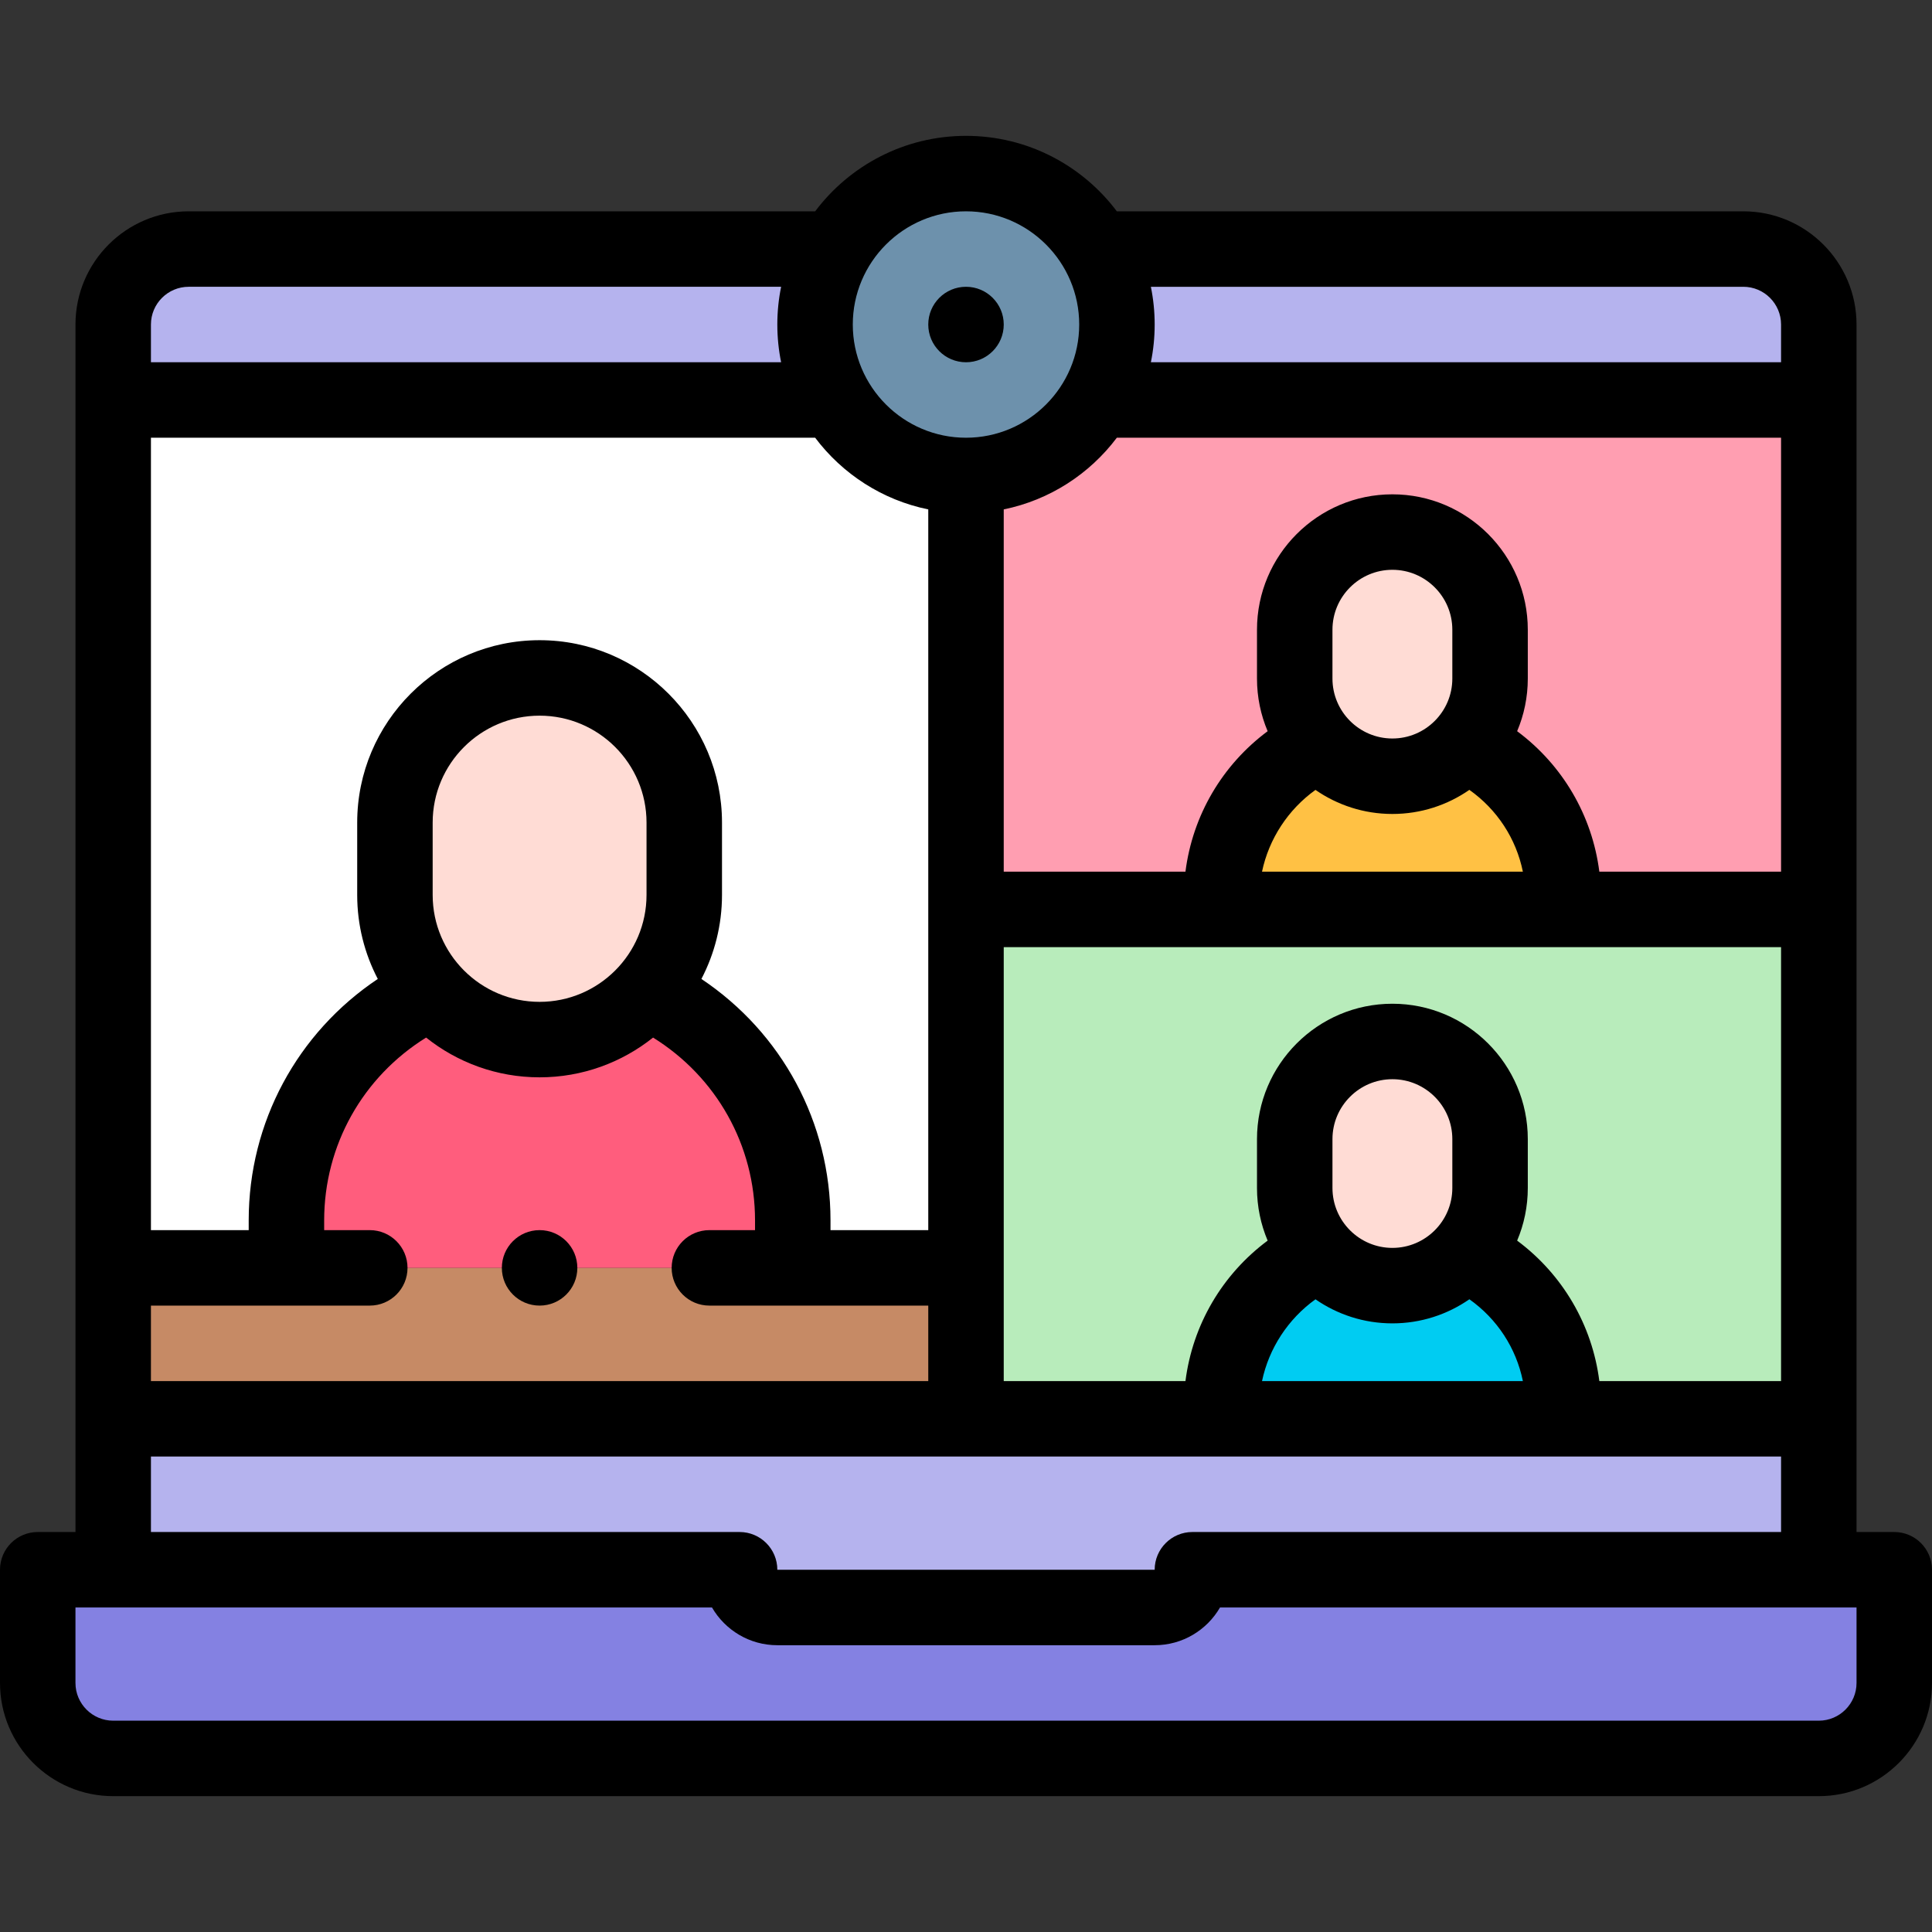 <svg id="Layer_1" enable-background="new 0 0 512.001 512.001" height="512" viewBox="0 0 512.001 512.001" width="512" xmlns="http://www.w3.org/2000/svg"><rect x="0" y="0" width="512.001" height="512.001" fill="#333333" stroke="none"/><g><g clip-rule="evenodd" fill-rule="evenodd"><path d="m30 106.003h191.35c-3.404-5.884-5.352-12.715-5.352-20.001s1.948-14.117 5.353-20.001h-171.35c-10.999 0-20 9.001-20 20v20.002z" fill="#b5b3ee"/><path d="m221.351 66.002c-3.404 5.884-5.352 12.715-5.352 20.001s1.948 14.117 5.352 20.001c6.917 11.957 19.844 20.001 34.65 20.001s27.733-8.044 34.65-20.001c3.404-5.884 5.352-12.715 5.352-20.001s-1.948-14.117-5.352-20.001c-6.917-11.956-19.844-20.001-34.65-20.001-14.807 0-27.734 8.044-34.65 20.001z" fill="#6d91ac"/><path d="m290.65 66.002c3.404 5.884 5.352 12.715 5.352 20.001s-1.948 14.117-5.353 20.001h191.351v-20.003c0-11-9.001-20-20-20h-171.35z" fill="#b5b3ee"/><path d="m256.001 375.999h-226.001v40.001h166c0 5.5 4.499 10 10 10h100c5.5 0 10-4.5 10-10h166v-40.001h-67.706-90.589z" fill="#b5b3ee"/><path d="m306.001 426h-100.001c-5.5 0-10-4.5-10-10h-166-20v30c0 11 9 20 20 20h452.002c11 0 20-9 20-20v-30h-20.001-166.001c0 5.501-4.499 10-9.999 10z" fill="#8481e2"/><path d="m30 375.999h226.001v-40.001h-45.908-134.185-45.908z" fill="#c68a65"/><path d="m394.883 166.884c0-14.235-11.647-25.882-25.883-25.882s-25.883 11.647-25.883 25.882v12.942c0 6.616 2.516 12.674 6.639 17.262 4.747 5.284 11.625 8.62 19.244 8.62s14.496-3.336 19.244-8.62c4.123-4.589 6.639-10.646 6.639-17.262z" fill="#ffdcd5"/><path d="m388.244 197.088c-4.747 5.284-11.625 8.62-19.244 8.62s-14.497-3.336-19.243-8.621c-15.359 7.268-26.049 22.932-26.052 40.974v2.94h90.59v-2.94c.004-18.041-10.692-33.706-26.051-40.973z" fill="#ffc144"/><path d="m394.883 301.882c0-14.236-11.647-25.883-25.882-25.883-14.236 0-25.883 11.647-25.883 25.883v12.942c0 6.616 2.516 12.674 6.639 17.262 4.747 5.284 11.625 8.62 19.244 8.62s14.496-3.336 19.244-8.62c4.123-4.589 6.639-10.646 6.639-17.262v-12.942z" fill="#ffdcd5"/><path d="m388.244 332.086c-4.748 5.284-11.625 8.62-19.244 8.62s-14.497-3.336-19.243-8.621c-15.36 7.268-26.049 22.932-26.052 40.974l-.001 2.94h90.59v-2.94c.005-18.041-10.691-33.706-26.05-40.973z" fill="#00ccf2"/><path d="m349.756 332.086c-4.123-4.589-6.639-10.646-6.639-17.262v-12.942c0-14.236 11.647-25.883 25.883-25.883s25.883 11.647 25.883 25.883v12.941c0 6.617-2.516 12.674-6.639 17.262.31.147.618.297.925.45 14.862 7.452 25.126 22.847 25.126 40.523v2.94h67.706v-134.997h-67.706-90.59-67.705v94.997 40.002h67.704l.001-2.94c.004-18.043 10.693-33.707 26.051-40.974z" fill="#b8ecbb"/><path d="m256.001 241.001h67.705v-2.94c.003-18.042 10.692-33.706 26.05-40.973-4.123-4.589-6.639-10.646-6.638-17.262v-12.942c0-14.236 11.647-25.883 25.883-25.883s25.883 11.648 25.883 25.883v12.941c0 6.616-2.516 12.674-6.639 17.262.31.147.618.297.925.45 1.462.733 2.879 1.543 4.246 2.424 12.536 8.078 20.883 22.161 20.88 38.099v2.94h67.706v-134.997h-191.352c-6.917 11.957-19.844 20.001-34.65 20.001v114.997z" fill="#ff9eb1"/><path d="m181.338 217.994c0-21.086-17.252-38.338-38.338-38.338s-38.338 17.252-38.338 38.338v19.169c0 9.8 3.727 18.773 9.833 25.569 7.032 7.827 17.219 12.768 28.505 12.768s21.472-4.942 28.505-12.768c6.106-6.797 9.833-15.769 9.833-25.569z" fill="#ffdcd5"/><path d="m171.505 262.733c-7.033 7.827-17.219 12.769-28.504 12.769-11.286 0-21.473-4.942-28.503-12.77-22.751 10.766-38.589 33.968-38.588 60.691v12.575h134.183v-12.575c-.001-26.723-15.838-49.926-38.588-60.69z" fill="#ff5d7d"/><path d="m114.495 262.734c-6.106-6.797-9.833-15.769-9.832-25.569v-19.169c0-21.086 17.251-38.339 38.337-38.339s38.338 17.252 38.338 38.339v19.169c0 9.8-3.727 18.772-9.833 25.569 22.75 10.764 38.587 33.967 38.588 60.69v12.575h45.908v-94.997-114.998c-14.806 0-27.733-8.044-34.65-20.001h-191.351v229.995h45.909v-12.575c-.001-26.723 15.837-49.926 38.586-60.689z" fill="#fff"/></g><g><path d="m502.001 406h-10v-319.999c0-16.542-13.458-30-30.001-30h-166.026c-9.131-12.136-23.65-20-39.973-20s-30.843 7.864-39.974 20h-166.026c-16.543 0-30.001 13.458-30.001 30v319.999h-10c-5.522 0-10 4.477-10 10v30c0 16.542 13.458 30 30 30h452.001c16.542 0 30-13.458 30-30v-30c0-5.522-4.478-10-10-10zm-117.118-91.176c0 8.757-7.125 15.882-15.883 15.882s-15.883-7.125-15.883-15.882v-12.942c0-8.757 7.125-15.882 15.883-15.882s15.883 7.125 15.883 15.882zm-36.267 29.507c5.794 4.015 12.817 6.375 20.384 6.375 7.575 0 14.604-2.365 20.401-6.387 7.364 5.216 12.401 12.94 14.177 21.68h-69.128c1.817-8.664 6.905-16.466 14.166-21.668zm75.225 21.668c-1.897-14.91-9.744-28.272-21.781-37.225 1.817-4.291 2.823-9.005 2.823-13.95v-12.942c0-19.786-16.097-35.882-35.883-35.882s-35.883 16.097-35.883 35.882v12.942c0 4.945 1.006 9.66 2.823 13.951-12.039 8.952-19.885 22.31-21.781 37.224h-48.158v-114.998h205.999.001v114.998h-.001zm-177.84-231.001v191h-.001-25.907v-2.573c0-26.013-12.896-49.738-34.211-63.992 3.478-6.67 5.456-14.24 5.456-22.268v-19.17c0-26.654-21.685-48.338-48.338-48.338s-48.338 21.684-48.338 48.338v19.17c0 8.028 1.978 15.598 5.456 22.267-21.317 14.252-34.21 37.971-34.21 63.993v2.573h-25.908v-209.995h.001 176.025c7.217 9.591 17.797 16.513 29.975 18.995zm49.974-18.995h176.025.001v114.998h-.001-48.159c-1.897-14.91-9.744-28.272-21.781-37.225 1.817-4.291 2.823-9.005 2.823-13.951v-12.942c0-19.786-16.097-35.882-35.883-35.882s-35.883 16.097-35.883 35.882v12.942c0 4.945 1.006 9.66 2.823 13.951-12.039 8.952-19.885 22.31-21.781 37.224h-48.158v-96.003c12.177-2.481 22.758-9.403 29.974-18.994zm88.908 63.823c0 8.758-7.125 15.883-15.883 15.883s-15.883-7.125-15.883-15.883v-12.942c0-8.757 7.125-15.882 15.883-15.882s15.883 7.125 15.883 15.882zm-36.268 29.507c5.794 4.015 12.817 6.376 20.385 6.376 7.575 0 14.604-2.365 20.401-6.387 7.363 5.216 12.4 12.94 14.177 21.68h-69.128c1.816-8.664 6.904-16.467 14.165-21.669zm-233.953 27.832v-19.17c0-15.625 12.712-28.338 28.338-28.338s28.338 12.712 28.338 28.338v19.17c0 15.626-12.712 28.338-28.338 28.338s-28.338-12.712-28.338-28.338zm-74.662 108.833h57.997c5.522 0 10-4.477 10-10s-4.478-10-10-10h-12.089v-2.573c0-19.923 10.228-38.032 27.019-48.458 8.261 6.586 18.712 10.536 30.073 10.536s21.811-3.95 30.072-10.535c16.79 10.426 27.021 28.542 27.021 48.457v2.573h-12.096c-5.522 0-10 4.477-10 10s4.478 10 10 10h58.003.001v20.001h-206-.001zm422-269.997c5.515 0 10.001 4.486 10.001 10v10.002h-.001-167.004c.659-3.232 1.006-6.576 1.006-10s-.347-6.768-1.006-10.001h157.004zm-205.999-20c16.543 0 30.001 13.458 30.001 30.001s-13.458 30.001-30.001 30.001-30.002-13.458-30.002-30.001 13.459-30.001 30.002-30.001zm-206 20h157.004c-.659 3.232-1.006 6.577-1.006 10.001s.347 6.768 1.006 10h-167.004-.001v-10.001c0-5.514 4.486-10 10.001-10zm-10.001 329.999v-20.001h.001 431.999.001v20.001h-156.001c-5.522 0-9.999 4.477-9.999 10h-100.001c0-5.523-4.478-10-10-10zm452.001 40c0 5.514-4.486 10-10 10h-452.001c-5.514 0-10-4.486-10-10v-20h168.684c3.464 5.974 9.929 10 17.316 10h100.001c7.388 0 13.853-4.026 17.315-10h168.685z"/><path d="m256.004 96.002c5.522 0 10-4.477 10-10s-4.478-10-10-10h-.007c-5.522 0-9.997 4.477-9.997 10s4.481 10 10.004 10z"/><path d="m143 345.998c5.522 0 10-4.477 10-10s-4.478-10-10-10h-.007c-5.522 0-9.996 4.477-9.996 10s4.481 10 10.003 10z"/></g></g></svg>